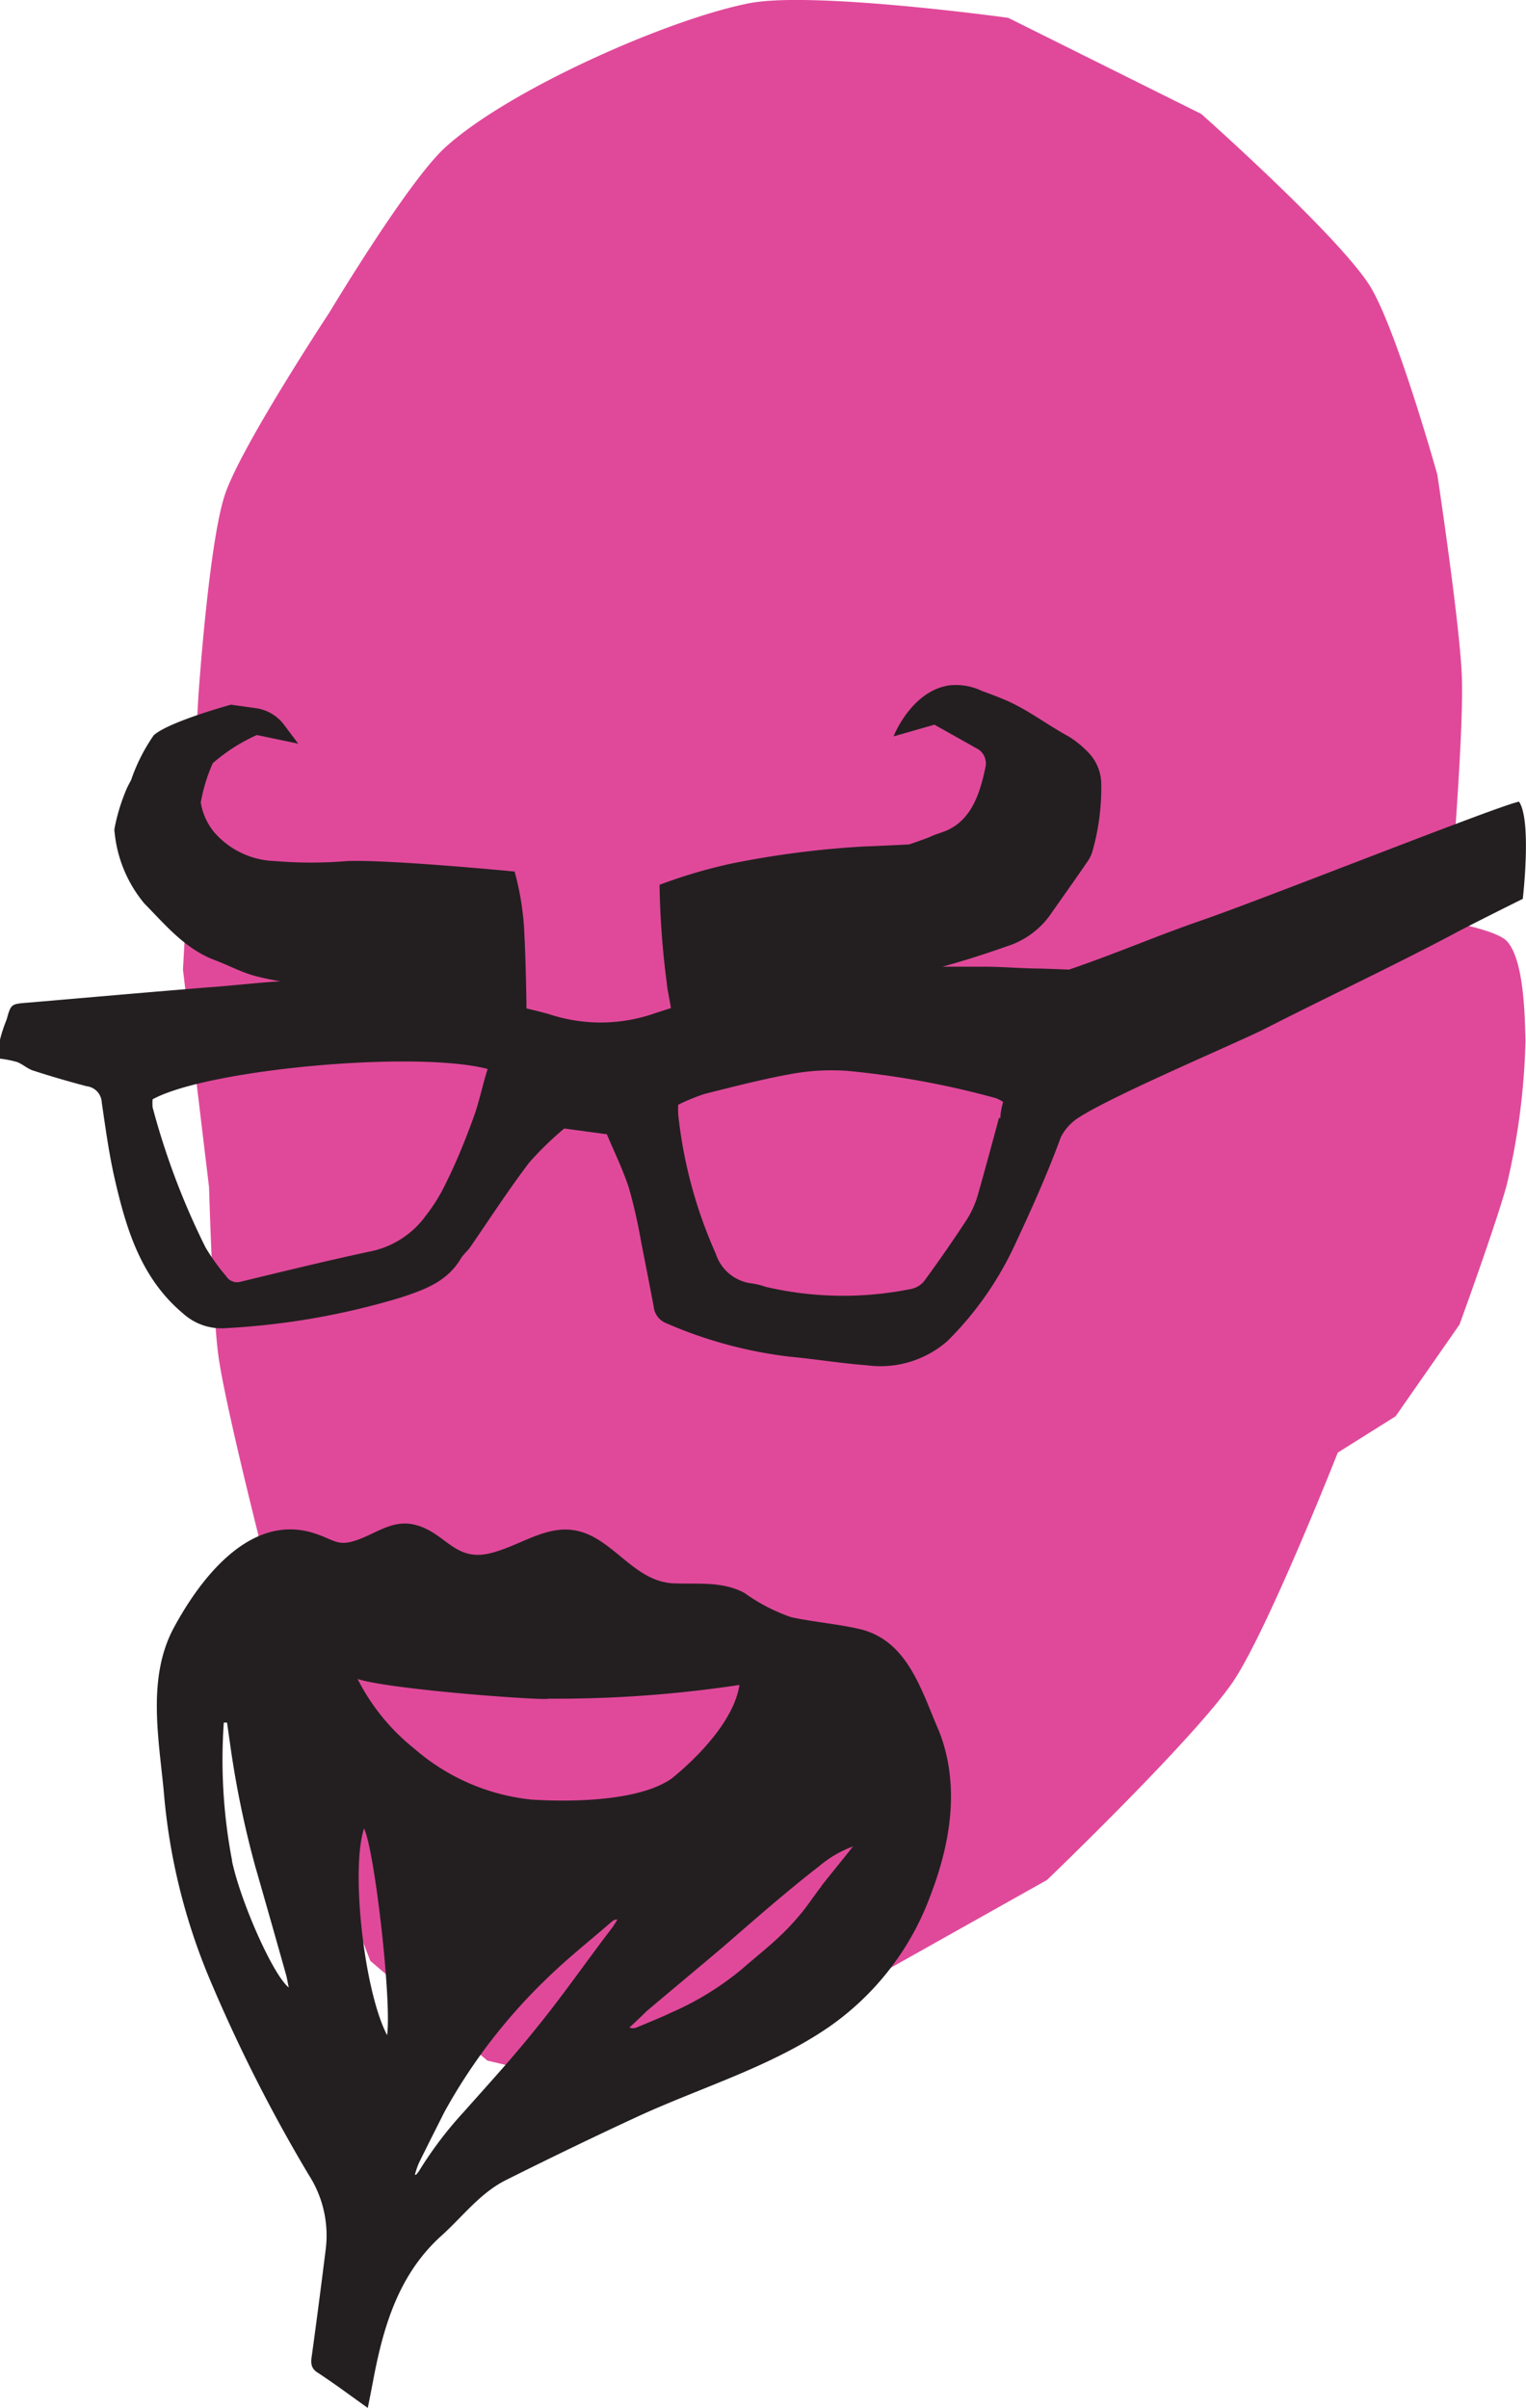 <svg xmlns="http://www.w3.org/2000/svg" width="90" height="141.98" viewBox="0 0 90 141.98">
  <defs>
    <style>
      .cls-1 {
        fill: #e0499a;
      }

      .cls-2 {
        fill: #231f20;
      }
    </style>
  </defs>
  <title>h_w_google_maps</title>
  <g id="Layer_2" data-name="Layer 2">
    <g id="Links_Info" data-name="Links&amp;Info">
      <g>
        <path class="cls-1" d="M19.43,18.42s4.62-7.71,6.81-9.71C29.9,5.35,39.31,1.15,44.19.19c3.75-.73,15.27.86,15.27.86L70.85,6.72s8,7.1,9.92,10.1c1.58,2.51,4,11.16,4,11.16s1.36,9,1.45,12c.12,3.59-.81,14.36-.81,14.36s2.85.49,3.47,1.16c1,1.1,1.05,4.37,1.09,5.86a40.68,40.68,0,0,1-1.09,8.44c-.55,2.12-2.8,8.3-2.8,8.3l-3.77,5.41-3.41,2.14S74.82,96,72.75,99.12c-2.25,3.34-11,11.73-11,11.73l-11.36,6.38L39,123.92l-10.26-2.42-6.9-5.88-4.56-11.84L15.33,90.88s-2.07-8.16-2.45-10.94c-.34-2.46-.55-9.93-.55-9.93L10.79,57.17l.91-16.11s.61-9.06,1.57-11.91S19.43,18.42,19.43,18.42Z"/>
        <path class="cls-2" d="M89.59,47.27c-1.07.18-14,5.32-18.44,6.9-2.93,1-5.17,2-8.1,3l-1.63-.06c-1.17,0-2.34-.12-3.52-.11H55.58c1.28-.35,2.55-.76,3.8-1.2A5,5,0,0,0,61.9,54c.74-1.06,1.5-2.12,2.23-3.19a2,2,0,0,0,.31-.65,13.64,13.64,0,0,0,.51-3.84,2.71,2.71,0,0,0-.81-2A5.7,5.7,0,0,0,63,43.41c-1.3-.71-2.31-1.52-3.67-2.12-.16-.07-.82-.34-1.4-.54a3.51,3.51,0,0,0-2-.33c-2.21.37-3.23,3-3.23,3l2.41-.69,2.6,1.46a1,1,0,0,1,.42,1c-.29,1.39-.72,2.89-2,3.63-.47.27-.78.29-1.27.52-.24.11-1.24.45-1.24.45s-1.73.09-2.65.12a55.24,55.24,0,0,0-7.79,1,30.28,30.28,0,0,0-4.28,1.26,48.84,48.84,0,0,0,.43,5.82c0,.19.17,1,.24,1.45l-.93.3a9.66,9.66,0,0,1-6,.14c-.52-.17-1.06-.29-1.59-.42,0-.67-.06-3.26-.12-4.3a16.35,16.35,0,0,0-.58-3.77s-7.31-.71-9.85-.62a25.63,25.63,0,0,1-4.3,0,4.93,4.93,0,0,1-3.61-1.75,3.72,3.72,0,0,1-.75-1.7A9.88,9.88,0,0,1,12.55,45a10.44,10.44,0,0,1,2.6-1.66l2.44.51-.82-1.09a2.51,2.51,0,0,0-1.65-1l-1.5-.21s-3.65,1-4.55,1.8A10.65,10.65,0,0,0,7.73,46q-.12.22-.23.44h0a11.32,11.32,0,0,0-.74,2.38.65.65,0,0,0,0,.27,7.74,7.74,0,0,0,1.75,4.18c1.27,1.29,2.41,2.69,4.18,3.35.79.3,1.55.71,2.37.93.49.13,1,.23,1.48.31-1.3.08-2.6.23-3.89.33-3.68.29-7.35.62-11,.93-1,.08-1,.07-1.26,1A8.72,8.72,0,0,0,0,61.3a7.33,7.33,0,0,0,0,1.12,6.27,6.27,0,0,1,1,.2c.33.12.61.39.94.5,1.05.34,2.11.65,3.18.93A1,1,0,0,1,6,65c.23,1.56.44,3.13.8,4.66.68,2.92,1.56,5.75,4,7.79a3.38,3.38,0,0,0,2.56.86,43.46,43.46,0,0,0,10.27-1.8c1.4-.46,2.72-.93,3.53-2.27.15-.26.4-.46.57-.7,1.16-1.68,2.27-3.4,3.49-5a18.88,18.88,0,0,1,2.06-2l2.51.34c.42,1,.94,2.06,1.3,3.16a30.82,30.82,0,0,1,.73,3.23c.25,1.25.49,2.5.73,3.75a1.18,1.18,0,0,0,.74,1A25.76,25.76,0,0,0,46.62,80c1.5.14,3,.39,4.49.5a6,6,0,0,0,4.77-1.43,19.57,19.57,0,0,0,3.88-5.47c1-2.13,2-4.34,2.81-6.56a3,3,0,0,1,1.14-1.2c2.12-1.34,9.33-4.39,10.83-5.15,3.65-1.86,7.35-3.6,11-5.52C86.58,54.6,89.81,53,89.81,53S90.35,48.39,89.59,47.27ZM27.92,65.91c-.48,1.32-1,2.61-1.64,3.89a10,10,0,0,1-1.16,1.87,5.34,5.34,0,0,1-3.19,2.1c-2.59.55-5.15,1.18-7.72,1.8a.76.76,0,0,1-.87-.32,12.3,12.3,0,0,1-1.22-1.7A43.62,43.62,0,0,1,9,65.29a2.86,2.86,0,0,1,0-.47c3.21-1.77,15.51-2.9,19.76-1.79C28.45,64,28.26,65,27.92,65.91Zm31,0c-.41,1.52-.81,3-1.25,4.55A5.54,5.54,0,0,1,57,71.94q-1.21,1.85-2.52,3.63a1.39,1.39,0,0,1-.84.45,20.14,20.14,0,0,1-8.47-.14,4.68,4.68,0,0,0-.78-.2,2.55,2.55,0,0,1-2.18-1.77A27.14,27.14,0,0,1,40,65.72a5.35,5.35,0,0,1,0-.58,11.35,11.35,0,0,1,1.56-.64c1.72-.43,3.44-.88,5.19-1.19a13.26,13.26,0,0,1,3.2-.17,51.06,51.06,0,0,1,8.78,1.61,2.43,2.43,0,0,1,.43.22C59.08,65.29,59,65.61,59,65.93Z"/>
        <path class="cls-2" d="M55.49,102.36q-.08-.22-.17-.43c-1-2.32-1.82-5.23-4.64-5.88-1.31-.3-2.69-.41-4-.69a10.52,10.52,0,0,1-2.78-1.44c-1.34-.7-2.71-.5-4.18-.56-1.94-.09-3.1-1.85-4.67-2.71-2.29-1.26-4,.4-6.12.93s-2.64-1.21-4.44-1.67c-1.21-.31-2.12.37-3.18.8-1.47.59-1.49.06-3-.37-3.7-1-6.56,2.86-8.06,5.64-1.58,2.94-.89,6.5-.59,9.66a36.14,36.14,0,0,0,2.76,11.18,93,93,0,0,0,5.79,11.42,6.59,6.59,0,0,1,1,4.39c-.25,2-.52,4.09-.8,6.13-.06.42-.15.81.28,1.11,1,.65,1.89,1.32,3,2.11.15-.73.24-1.21.33-1.68.6-3.17,1.51-6.21,4-8.46,1.25-1.12,2.28-2.52,3.81-3.29,2.58-1.29,5.18-2.55,7.8-3.76,3.74-1.72,7.86-2.93,11.27-5.28a16.28,16.28,0,0,0,6-7.81C56.07,108.64,56.57,105.39,55.49,102.36Zm-41.8,7.36a31.47,31.47,0,0,1-.49-8.15h.19c.06.4.11.79.17,1.19a57.16,57.16,0,0,0,1.5,7.31q.92,3.2,1.82,6.4c.06.22.09.45.15.72C16.09,116.44,14.18,112.1,13.68,109.72ZM22.83,120c-1.37-2.62-2.15-9.78-1.36-12.19C22.1,109.12,23.11,118,22.83,120ZM21.09,99c2,.64,11.12,1.29,11.25,1.16a72.23,72.23,0,0,0,11.27-.81c-.42,2.77-4,5.51-4,5.52-2.3,1.61-7.49,1.29-8.28,1.24a12.49,12.49,0,0,1-6.89-3A12.46,12.46,0,0,1,21.09,99Zm15.08,14.58c-1.54,2-3,4.13-4.64,6.13-1.33,1.66-2.77,3.23-4.18,4.82A22.56,22.56,0,0,0,24.72,128a2,2,0,0,1-.18.23l-.07,0a5.26,5.26,0,0,1,.23-.68c.49-1,1-2,1.5-3a32.88,32.88,0,0,1,6-7.84c1.23-1.21,2.59-2.28,3.89-3.41a.48.48,0,0,1,.32-.12A5,5,0,0,1,36.17,113.57Zm12.27-2.35c-.43.54-.8,1.13-1.25,1.66a14.87,14.87,0,0,1-1.35,1.42c-.68.63-1.41,1.2-2.1,1.81a17.45,17.45,0,0,1-4.13,2.54c-.68.32-1.38.6-2.07.89a.56.56,0,0,1-.42,0c.35-.32.69-.64,1-.95,1.5-1.27,3-2.51,4.52-3.8,1.87-1.62,3.72-3.25,5.67-4.76a6.61,6.61,0,0,1,2-1.17C49.69,109.66,49.05,110.43,48.43,111.22Z"/>
      </g>
    </g>
  </g>
</svg>
